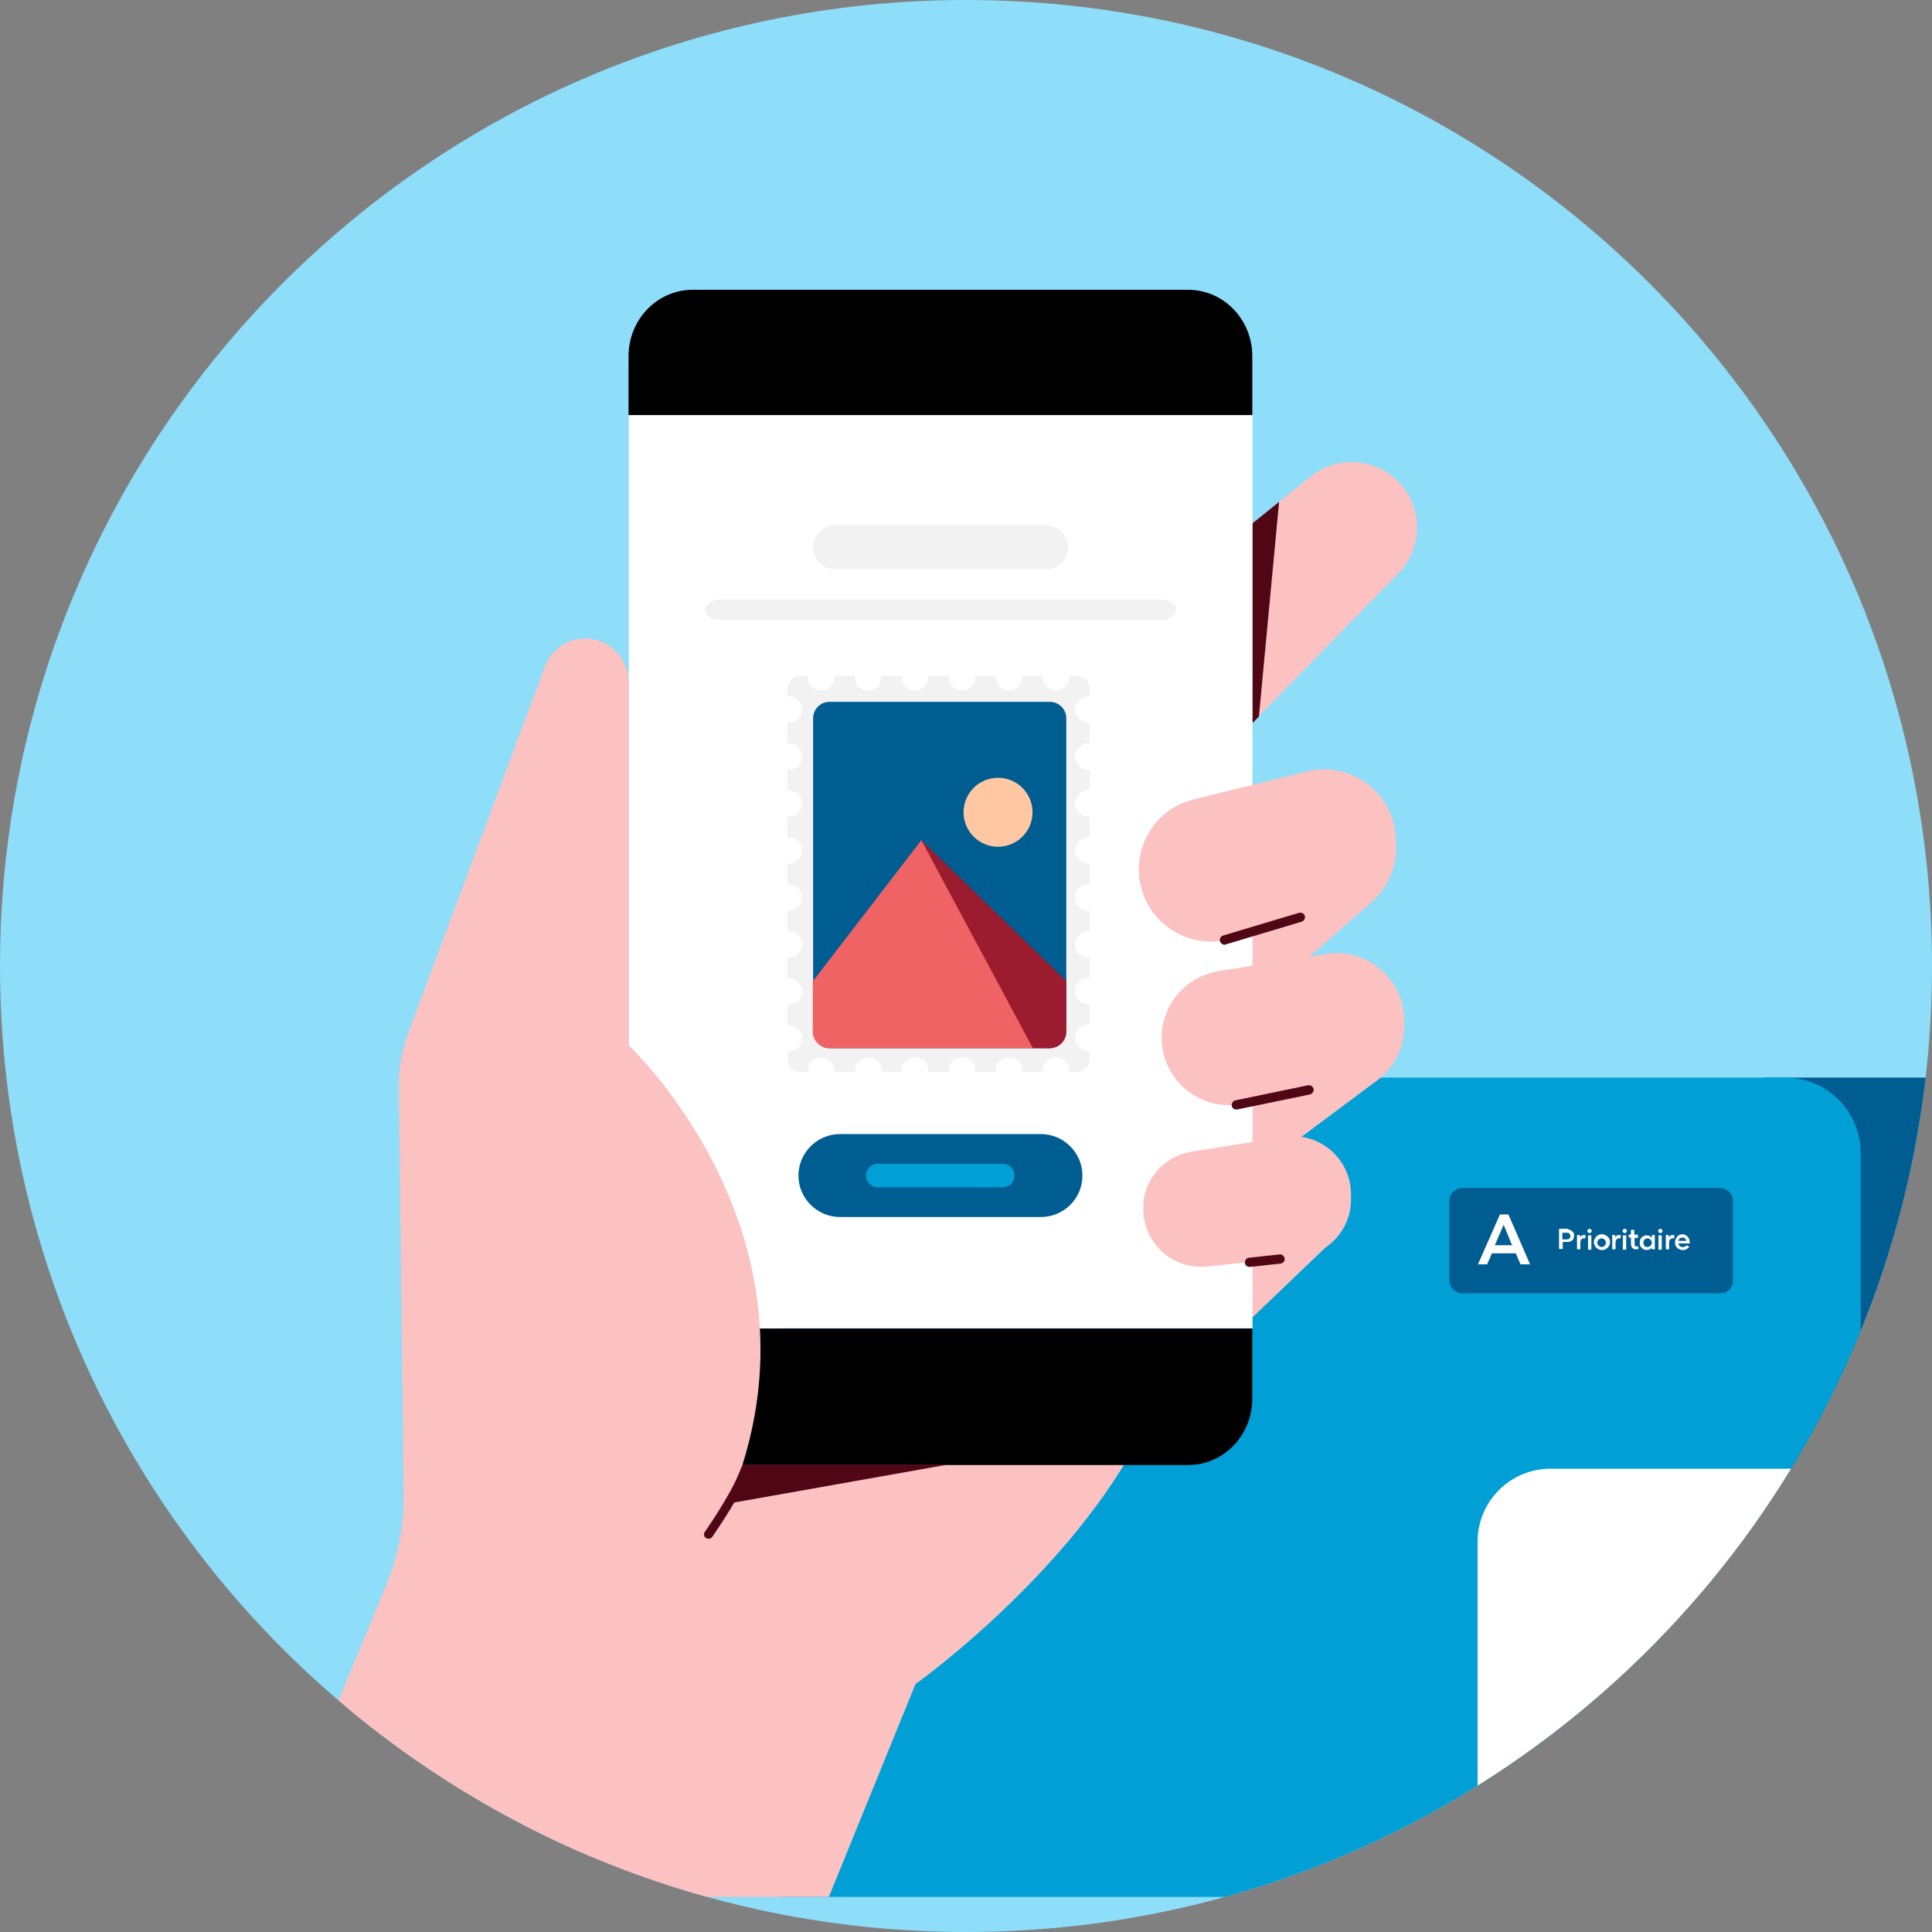 <svg viewBox="0 0 120 120" fill="none" xmlns="http://www.w3.org/2000/svg"><rect x="0" y="0" width="120" height="120" fill="#808080" stroke="none"/><g clip-path="url(#hand-mobile-stamp_svg__clip0)"><path d="M0 60C0 26.863 26.863 0 60 0V0C93.137 0 120 26.863 120 60V60C120 93.137 93.137 120 60 120V120C26.863 120 0 93.137 0 60V60Z" fill="#8EDDF9"/><path d="M109.552 117.819H119.579C122.177 117.819 124.274 115.723 124.274 113.125V71.624C124.274 69.026 122.177 66.93 119.579 66.93H109.552V117.819Z" fill="#005D92"/><path d="M115.568 117.82H48.635V71.625C48.635 69.027 50.731 66.931 53.33 66.931H110.874C113.472 66.931 115.568 69.027 115.568 71.625V117.82Z" fill="#00A0D6"/><path d="M106.84 80.33H90.819C90.386 80.33 90.021 79.966 90.021 79.533V74.587C90.021 74.154 90.386 73.79 90.819 73.79H106.84C107.273 73.79 107.637 74.154 107.637 74.587V79.533C107.637 79.988 107.296 80.33 106.84 80.33Z" fill="#005D92"/><path d="M97.564 76.411C97.633 76.457 97.678 76.502 97.724 76.548C97.77 76.616 97.77 76.684 97.77 76.753C97.77 76.821 97.747 76.89 97.724 76.958C97.678 77.026 97.633 77.072 97.564 77.095C97.496 77.14 97.428 77.14 97.359 77.14H97.063V77.573H96.835V76.32H97.359C97.428 76.365 97.496 76.388 97.564 76.411ZM97.314 76.981C97.382 76.981 97.428 76.958 97.473 76.935C97.519 76.89 97.542 76.844 97.542 76.776C97.542 76.707 97.519 76.662 97.473 76.616C97.428 76.57 97.382 76.57 97.314 76.57H97.04V76.981H97.314V76.981Z" fill="white"/><path d="M98.476 76.707V76.912H98.385C98.317 76.912 98.271 76.935 98.225 76.981C98.18 77.026 98.157 77.094 98.157 77.163V77.596H97.952V76.707H98.134V76.867C98.157 76.821 98.18 76.775 98.225 76.753C98.271 76.73 98.317 76.707 98.385 76.707H98.476Z" fill="white"/><path d="M98.636 76.548C98.613 76.525 98.59 76.502 98.59 76.457C98.59 76.434 98.613 76.388 98.636 76.365C98.659 76.343 98.681 76.32 98.727 76.32C98.772 76.32 98.795 76.343 98.818 76.365C98.841 76.388 98.864 76.411 98.864 76.457C98.864 76.502 98.841 76.525 98.818 76.548C98.795 76.57 98.772 76.593 98.727 76.593C98.704 76.57 98.659 76.57 98.636 76.548ZM98.841 77.619H98.636V76.73H98.841V77.619Z" fill="white"/><path d="M99.251 77.573C99.183 77.528 99.114 77.482 99.069 77.391C99.023 77.323 99 77.231 99 77.163C99 77.072 99.023 77.004 99.069 76.912C99.114 76.844 99.16 76.776 99.251 76.73C99.319 76.684 99.41 76.662 99.502 76.662C99.593 76.662 99.661 76.684 99.752 76.73C99.821 76.776 99.889 76.821 99.935 76.912C99.98 76.981 100.003 77.072 100.003 77.163C100.003 77.254 99.98 77.323 99.935 77.391C99.889 77.459 99.844 77.528 99.752 77.573C99.684 77.619 99.593 77.642 99.502 77.642C99.388 77.642 99.319 77.619 99.251 77.573ZM99.616 77.414C99.661 77.391 99.684 77.345 99.707 77.323C99.73 77.277 99.752 77.231 99.752 77.186C99.752 77.14 99.73 77.095 99.707 77.049C99.684 77.004 99.661 76.981 99.616 76.958C99.57 76.935 99.524 76.912 99.479 76.912C99.433 76.912 99.388 76.935 99.342 76.958C99.296 76.981 99.274 77.026 99.251 77.049C99.228 77.095 99.205 77.14 99.205 77.186C99.205 77.231 99.228 77.277 99.251 77.323C99.274 77.368 99.296 77.391 99.342 77.414C99.388 77.436 99.433 77.459 99.479 77.459C99.547 77.436 99.593 77.436 99.616 77.414Z" fill="white"/><path d="M100.664 76.707V76.912H100.573C100.504 76.912 100.459 76.935 100.413 76.981C100.368 77.026 100.345 77.094 100.345 77.163V77.596H100.14V76.707H100.322V76.867C100.345 76.821 100.368 76.775 100.413 76.753C100.459 76.73 100.504 76.707 100.573 76.707H100.664Z" fill="white"/><path d="M100.823 76.548C100.801 76.525 100.778 76.502 100.778 76.457C100.778 76.434 100.801 76.388 100.823 76.365C100.846 76.343 100.869 76.32 100.915 76.32C100.96 76.32 100.983 76.343 101.006 76.365C101.029 76.388 101.051 76.411 101.051 76.457C101.051 76.502 101.029 76.525 101.006 76.548C100.983 76.57 100.96 76.593 100.915 76.593C100.869 76.57 100.846 76.57 100.823 76.548ZM101.006 77.619H100.801V76.73H101.006V77.619Z" fill="white"/><path d="M101.758 76.89H101.53V77.3C101.53 77.345 101.53 77.368 101.553 77.391C101.575 77.414 101.598 77.414 101.644 77.414H101.758V77.596H101.598C101.507 77.596 101.439 77.573 101.393 77.505C101.348 77.459 101.302 77.391 101.302 77.3V76.867H101.165V76.684H101.234C101.279 76.684 101.302 76.662 101.302 76.616V76.388H101.507V76.684H101.735V76.89H101.758Z" fill="white"/><path d="M102.601 76.707H102.783V77.596H102.601V77.482C102.578 77.528 102.533 77.573 102.464 77.596C102.419 77.619 102.35 77.641 102.282 77.641C102.191 77.641 102.122 77.619 102.054 77.573C101.986 77.528 101.94 77.482 101.894 77.413C101.849 77.345 101.849 77.254 101.849 77.186C101.849 77.094 101.872 77.026 101.894 76.958C101.94 76.889 101.986 76.821 102.054 76.798C102.122 76.753 102.191 76.73 102.282 76.73C102.35 76.73 102.396 76.753 102.464 76.775C102.51 76.798 102.555 76.844 102.601 76.889V76.707ZM102.464 77.413C102.51 77.391 102.533 77.345 102.555 77.322C102.578 77.277 102.601 77.231 102.601 77.186C102.601 77.14 102.578 77.094 102.555 77.049C102.533 77.003 102.51 76.981 102.464 76.958C102.419 76.935 102.373 76.912 102.327 76.912C102.282 76.912 102.236 76.935 102.191 76.958C102.145 76.981 102.122 77.026 102.1 77.049C102.077 77.094 102.077 77.14 102.077 77.186C102.077 77.254 102.1 77.322 102.145 77.391C102.191 77.436 102.259 77.459 102.35 77.459C102.373 77.436 102.419 77.436 102.464 77.413Z" fill="white"/><path d="M103.034 76.548C103.011 76.525 102.989 76.502 102.989 76.457C102.989 76.434 103.011 76.388 103.034 76.365C103.057 76.343 103.08 76.32 103.125 76.32C103.171 76.32 103.194 76.343 103.216 76.365C103.239 76.388 103.262 76.411 103.262 76.457C103.262 76.502 103.239 76.525 103.216 76.548C103.194 76.57 103.171 76.593 103.125 76.593C103.08 76.57 103.057 76.57 103.034 76.548ZM103.216 77.619H103.011V76.73H103.216V77.619Z" fill="white"/><path d="M103.991 76.707V76.912H103.9C103.832 76.912 103.786 76.935 103.741 76.981C103.695 77.026 103.672 77.094 103.672 77.163V77.596H103.467V76.707H103.649V76.867C103.672 76.821 103.695 76.775 103.741 76.753C103.786 76.73 103.832 76.707 103.9 76.707H103.991Z" fill="white"/><path d="M104.948 77.186C104.948 77.209 104.948 77.209 104.948 77.231H104.242C104.265 77.3 104.288 77.345 104.333 77.391C104.379 77.436 104.447 77.459 104.515 77.459C104.629 77.459 104.698 77.414 104.766 77.345L104.926 77.436C104.88 77.505 104.812 77.55 104.743 77.596C104.675 77.642 104.584 77.642 104.515 77.642C104.424 77.642 104.356 77.619 104.265 77.573C104.196 77.528 104.128 77.482 104.105 77.414C104.06 77.345 104.037 77.254 104.037 77.163C104.037 77.072 104.06 77.004 104.105 76.912C104.151 76.844 104.196 76.776 104.265 76.73C104.333 76.684 104.424 76.662 104.493 76.662C104.584 76.662 104.652 76.684 104.721 76.73C104.789 76.776 104.835 76.821 104.88 76.889C104.926 76.958 104.948 77.049 104.948 77.14C104.948 77.163 104.948 77.186 104.948 77.186ZM104.333 76.912C104.288 76.958 104.265 77.004 104.242 77.072H104.743C104.721 77.004 104.698 76.958 104.652 76.912C104.607 76.867 104.561 76.867 104.493 76.867C104.424 76.867 104.379 76.889 104.333 76.912Z" fill="white"/><path d="M95.035 78.53H94.442L94.146 77.846H92.665L92.368 78.53H91.799L93.166 75.431H93.69L95.035 78.53ZM93.394 76.069L92.847 77.345H93.918L93.394 76.069Z" fill="white"/><path d="M127.465 117.819H96.311C93.804 117.819 91.776 115.791 91.776 113.284V95.759C91.776 93.252 93.804 91.224 96.311 91.224H127.465C129.972 91.224 132 93.252 132 95.759V113.284C132 115.791 129.972 117.819 127.465 117.819Z" fill="white"/><g opacity="0.5"><g opacity="0.5"><path d="M124.821 112.691H114.36C112.537 112.691 111.079 111.21 111.079 109.41C111.079 107.586 112.56 106.128 114.36 106.128H124.821C126.644 106.128 128.103 107.609 128.103 109.41C128.103 111.233 126.644 112.691 124.821 112.691Z" fill="#8EDDF9"/></g></g><path d="M85.235 55.99L79.059 61.437L74.478 61.46L75.778 55.33L85.235 55.99Z" fill="#FBC2C1"/><path d="M51.483 117.819L56.862 104.601C56.862 104.601 66.57 97.696 71.014 88.831L42.481 88.922L30.562 117.819H51.483Z" fill="#FBC2C1"/><path d="M83.07 76.775L77.213 82.381L76.94 76L83.07 76.775Z" fill="#FBC2C1"/><path d="M85.531 67.112L79.356 71.715L75.071 71.373L76.78 65.767L85.531 67.112Z" fill="#FBC2C1"/><path d="M69.442 39.195L81.407 29.6C83.184 28.165 85.782 28.484 87.173 30.284C88.403 31.902 88.266 34.158 86.853 35.617L69.442 53.438V39.195V39.195Z" fill="#FBC2C1"/><path d="M77.213 32.973L79.447 31.172L78.193 44.504L77.213 45.507V32.973Z" fill="#500715"/><path d="M77.783 25.794V22.125C77.783 19.846 76.005 18 73.795 18H43.029C40.818 18 39.04 19.846 39.04 22.125V25.794H77.783Z" fill="black"/><path d="M39.04 82.518V86.87C39.04 89.149 40.818 90.995 43.029 90.995H73.795C76.005 90.995 77.783 89.149 77.783 86.87V82.518H39.04Z" fill="black"/><path d="M39.055 82.507L77.798 82.507L77.798 25.784L39.055 25.784L39.055 82.507Z" fill="white"/><path d="M72.131 38.511H44.715C44.214 38.511 43.803 38.237 43.803 37.873C43.803 37.531 44.214 37.234 44.715 37.234H72.131C72.632 37.234 73.043 37.508 73.043 37.873C73.02 38.237 72.632 38.511 72.131 38.511Z" fill="#F3F2F2"/><path d="M64.975 35.366H51.871C51.119 35.366 50.504 34.75 50.504 33.998C50.504 33.246 51.119 32.631 51.871 32.631H64.975C65.727 32.631 66.343 33.246 66.343 33.998C66.343 34.75 65.727 35.366 64.975 35.366Z" fill="#F3F2F2"/><path d="M67.596 65.288C67.14 65.288 66.776 64.924 66.776 64.468C66.776 64.012 67.14 63.648 67.596 63.648C67.619 63.648 67.664 63.648 67.687 63.648V62.371C67.664 62.371 67.619 62.371 67.596 62.371C67.14 62.371 66.776 62.007 66.776 61.551C66.776 61.095 67.14 60.731 67.596 60.731C67.619 60.731 67.664 60.731 67.687 60.731V59.477C67.664 59.477 67.619 59.477 67.596 59.477C67.14 59.477 66.776 59.112 66.776 58.657C66.776 58.201 67.14 57.836 67.596 57.836C67.619 57.836 67.664 57.836 67.687 57.836V56.56C67.664 56.56 67.619 56.56 67.596 56.56C67.14 56.56 66.776 56.195 66.776 55.74C66.776 55.284 67.14 54.919 67.596 54.919C67.619 54.919 67.664 54.919 67.687 54.919V53.643C67.664 53.643 67.619 53.643 67.596 53.643C67.14 53.643 66.776 53.278 66.776 52.822C66.776 52.367 67.14 52.002 67.596 52.002C67.619 52.002 67.664 52.002 67.687 52.002V50.726C67.664 50.726 67.619 50.726 67.596 50.726C67.14 50.726 66.776 50.361 66.776 49.906C66.776 49.45 67.14 49.085 67.596 49.085C67.619 49.085 67.664 49.085 67.687 49.085V47.809C67.664 47.809 67.619 47.809 67.596 47.809C67.14 47.809 66.776 47.444 66.776 46.988C66.776 46.533 67.14 46.168 67.596 46.168C67.619 46.168 67.664 46.168 67.687 46.168V44.892C67.664 44.892 67.619 44.892 67.596 44.892C67.14 44.892 66.776 44.527 66.776 44.071C66.776 43.615 67.14 43.251 67.596 43.251C67.619 43.251 67.664 43.251 67.687 43.251V42.772C67.687 42.339 67.323 41.975 66.89 41.975H66.411C66.411 41.997 66.411 42.043 66.411 42.066C66.411 42.522 66.046 42.886 65.591 42.886C65.135 42.886 64.77 42.522 64.77 42.066C64.77 42.043 64.77 41.997 64.77 41.975H63.494C63.494 41.997 63.494 42.043 63.494 42.066C63.494 42.522 63.129 42.886 62.673 42.886C62.218 42.886 61.853 42.522 61.853 42.066C61.853 42.043 61.853 41.997 61.853 41.975H60.577C60.577 41.997 60.577 42.043 60.577 42.066C60.577 42.522 60.212 42.886 59.756 42.886C59.301 42.886 58.936 42.522 58.936 42.066C58.936 42.043 58.936 41.997 58.936 41.975H57.66C57.66 41.997 57.66 42.043 57.66 42.066C57.66 42.522 57.295 42.886 56.839 42.886C56.383 42.886 56.019 42.522 56.019 42.066C56.019 42.043 56.019 41.997 56.019 41.975H54.743C54.743 41.997 54.743 42.043 54.743 42.066C54.743 42.522 54.378 42.886 53.922 42.886C53.466 42.886 53.102 42.522 53.102 42.066C53.102 42.043 53.102 41.997 53.102 41.975H51.825C51.825 41.997 51.825 42.043 51.825 42.066C51.825 42.522 51.461 42.886 51.005 42.886C50.549 42.886 50.185 42.522 50.185 42.066C50.185 42.043 50.185 41.997 50.185 41.975H49.706C49.273 41.975 48.908 42.339 48.908 42.772V43.251C48.931 43.251 48.977 43.251 49 43.251C49.455 43.251 49.82 43.615 49.82 44.071C49.82 44.527 49.455 44.892 49 44.892C48.977 44.892 48.931 44.892 48.908 44.892V46.168C48.931 46.168 48.977 46.168 49 46.168C49.455 46.168 49.82 46.533 49.82 46.988C49.82 47.444 49.455 47.809 49 47.809C48.977 47.809 48.931 47.809 48.908 47.809V49.085C48.931 49.085 48.977 49.085 49 49.085C49.455 49.085 49.82 49.45 49.82 49.906C49.82 50.361 49.455 50.726 49 50.726C48.977 50.726 48.931 50.726 48.908 50.726V52.002C48.931 52.002 48.977 52.002 49 52.002C49.455 52.002 49.82 52.367 49.82 52.822C49.82 53.278 49.455 53.643 49 53.643C48.977 53.643 48.931 53.643 48.908 53.643V54.919C48.931 54.919 48.977 54.919 49 54.919C49.455 54.919 49.82 55.284 49.82 55.74C49.82 56.195 49.455 56.56 49 56.56C48.977 56.56 48.931 56.56 48.908 56.56V57.836C48.931 57.836 48.977 57.836 49 57.836C49.455 57.836 49.82 58.201 49.82 58.657C49.82 59.112 49.455 59.477 49 59.477C48.977 59.477 48.931 59.477 48.908 59.477V60.753C48.931 60.753 48.977 60.753 49 60.753C49.455 60.753 49.82 61.118 49.82 61.574C49.82 62.03 49.455 62.394 49 62.394C48.977 62.394 48.931 62.394 48.908 62.394V63.67C48.931 63.67 48.977 63.67 49 63.67C49.455 63.67 49.82 64.035 49.82 64.491C49.82 64.947 49.455 65.311 49 65.311C48.977 65.311 48.931 65.311 48.908 65.311V65.79C48.908 66.223 49.273 66.588 49.706 66.588H50.185C50.185 66.565 50.185 66.519 50.185 66.496C50.185 66.041 50.549 65.676 51.005 65.676C51.461 65.676 51.825 66.041 51.825 66.496C51.825 66.519 51.825 66.565 51.825 66.588H53.102C53.102 66.565 53.102 66.519 53.102 66.496C53.102 66.041 53.466 65.676 53.922 65.676C54.378 65.676 54.743 66.041 54.743 66.496C54.743 66.519 54.743 66.565 54.743 66.588H56.019C56.019 66.565 56.019 66.519 56.019 66.496C56.019 66.041 56.383 65.676 56.839 65.676C57.295 65.676 57.66 66.041 57.66 66.496C57.66 66.519 57.66 66.565 57.66 66.588H58.936C58.936 66.565 58.936 66.519 58.936 66.496C58.936 66.041 59.301 65.676 59.756 65.676C60.212 65.676 60.577 66.041 60.577 66.496C60.577 66.519 60.577 66.565 60.577 66.588H61.853C61.853 66.565 61.853 66.519 61.853 66.496C61.853 66.041 62.218 65.676 62.673 65.676C63.129 65.676 63.494 66.041 63.494 66.496C63.494 66.519 63.494 66.565 63.494 66.588H64.77C64.77 66.565 64.77 66.519 64.77 66.496C64.77 66.041 65.135 65.676 65.591 65.676C66.046 65.676 66.411 66.041 66.411 66.496C66.411 66.519 66.411 66.565 66.411 66.588H66.89C67.323 66.588 67.687 66.223 67.687 65.79V65.311C67.642 65.266 67.619 65.288 67.596 65.288Z" fill="#F3F2F2"/><path d="M65.203 65.106H51.529C50.959 65.106 50.504 64.65 50.504 64.081V44.618C50.504 44.049 50.959 43.593 51.529 43.593H65.203C65.773 43.593 66.229 44.049 66.229 44.618V64.081C66.229 64.628 65.773 65.106 65.203 65.106Z" fill="#005D92"/><path d="M51.529 65.105H65.203C65.773 65.105 66.228 64.65 66.228 64.08V63.806L57.227 52.184L50.481 60.958V64.08C50.481 64.627 50.959 65.105 51.529 65.105Z" fill="#F06365"/><path d="M66.228 64.057V60.935L57.226 52.184L64.154 65.105H65.18C65.772 65.105 66.228 64.627 66.228 64.057Z" fill="#9B1C2E"/><path d="M61.99 52.594C63.173 52.594 64.132 51.635 64.132 50.452C64.132 49.269 63.173 48.31 61.99 48.31C60.806 48.31 59.847 49.269 59.847 50.452C59.847 51.635 60.806 52.594 61.99 52.594Z" fill="#FFC8A3"/><path d="M74.137 49.655L81.156 47.923C83.891 47.239 86.557 49.222 86.694 52.025L86.717 52.412C86.831 54.646 85.281 56.629 83.093 57.062L76.051 58.406C73.385 58.907 70.901 56.947 70.741 54.258C70.627 52.093 72.04 50.156 74.137 49.655Z" fill="#FBC2C1"/><path d="M76.051 58.68C75.937 58.68 75.823 58.589 75.778 58.475C75.732 58.316 75.823 58.156 75.96 58.11L80.677 56.697C80.837 56.652 80.996 56.743 81.042 56.88C81.088 57.039 80.996 57.199 80.86 57.244L76.142 58.657C76.097 58.68 76.074 58.68 76.051 58.68Z" fill="#500715"/><path d="M75.686 60.32L82.364 59.249C84.962 58.839 87.286 60.89 87.218 63.511V63.876C87.15 65.972 85.554 67.704 83.458 67.909L76.78 68.616C74.251 68.889 72.086 66.861 72.154 64.331C72.222 62.326 73.704 60.639 75.686 60.32Z" fill="#FBC2C1"/><path d="M74 71.533L79.743 70.621C81.976 70.257 83.982 72.034 83.913 74.29V74.61C83.868 76.41 82.478 77.891 80.7 78.074L74.98 78.666C72.815 78.894 70.946 77.162 71.014 74.974C71.014 73.265 72.291 71.806 74 71.533Z" fill="#FBC2C1"/><path d="M16 117.819L23.999 98.425C24.729 96.648 25.093 94.756 25.07 92.842L24.774 67.477C24.751 66.36 24.956 65.243 25.344 64.195L33.844 41.405C34.505 39.65 36.716 39.081 38.129 40.334C38.699 40.835 39.041 41.587 39.041 42.34V64.924C39.041 64.924 54.013 78.872 43.484 96.853L36.078 117.819H16Z" fill="#FBC2C1"/><path d="M76.78 68.912C76.644 68.912 76.53 68.821 76.507 68.684C76.484 68.525 76.575 68.388 76.735 68.343L81.247 67.408C81.407 67.385 81.543 67.477 81.589 67.636C81.612 67.796 81.521 67.932 81.361 67.978L76.849 68.912C76.826 68.912 76.803 68.912 76.78 68.912Z" fill="#500715"/><path d="M77.601 78.689C77.464 78.689 77.327 78.575 77.327 78.439C77.305 78.279 77.418 78.142 77.578 78.12L79.47 77.915C79.629 77.892 79.766 78.006 79.789 78.165C79.811 78.325 79.698 78.462 79.538 78.484L77.646 78.689C77.624 78.689 77.601 78.689 77.601 78.689Z" fill="#500715"/><path d="M44.009 95.576C43.963 95.576 43.895 95.554 43.849 95.531C43.712 95.44 43.69 95.257 43.781 95.144C45.581 92.523 46.014 91.269 46.014 91.246C46.06 91.087 46.219 91.019 46.379 91.064C46.538 91.11 46.607 91.269 46.561 91.429C46.538 91.474 46.105 92.751 44.237 95.463C44.191 95.531 44.1 95.576 44.009 95.576Z" fill="#500715"/><path d="M45.102 93.412L58.845 90.973H46.128L45.102 93.412Z" fill="#500715"/><path d="M64.656 75.59H52.167C50.754 75.59 49.592 74.428 49.592 73.015C49.592 71.602 50.754 70.439 52.167 70.439H64.656C66.069 70.439 67.231 71.602 67.231 73.015C67.231 74.451 66.069 75.59 64.656 75.59Z" fill="#005D92"/><path d="M62.286 73.744H54.515C54.127 73.744 53.786 73.425 53.786 73.014C53.786 72.627 54.105 72.285 54.515 72.285H62.286C62.674 72.285 63.016 72.604 63.016 73.014C63.016 73.425 62.696 73.744 62.286 73.744Z" fill="#00A0D6"/></g><defs><clipPath id="hand-mobile-stamp_svg__clip0"><path d="M0 60C0 26.863 26.863 0 60 0V0C93.137 0 120 26.863 120 60V60C120 93.137 93.137 120 60 120V120C26.863 120 0 93.137 0 60V60Z" fill="white"/></clipPath></defs></svg>